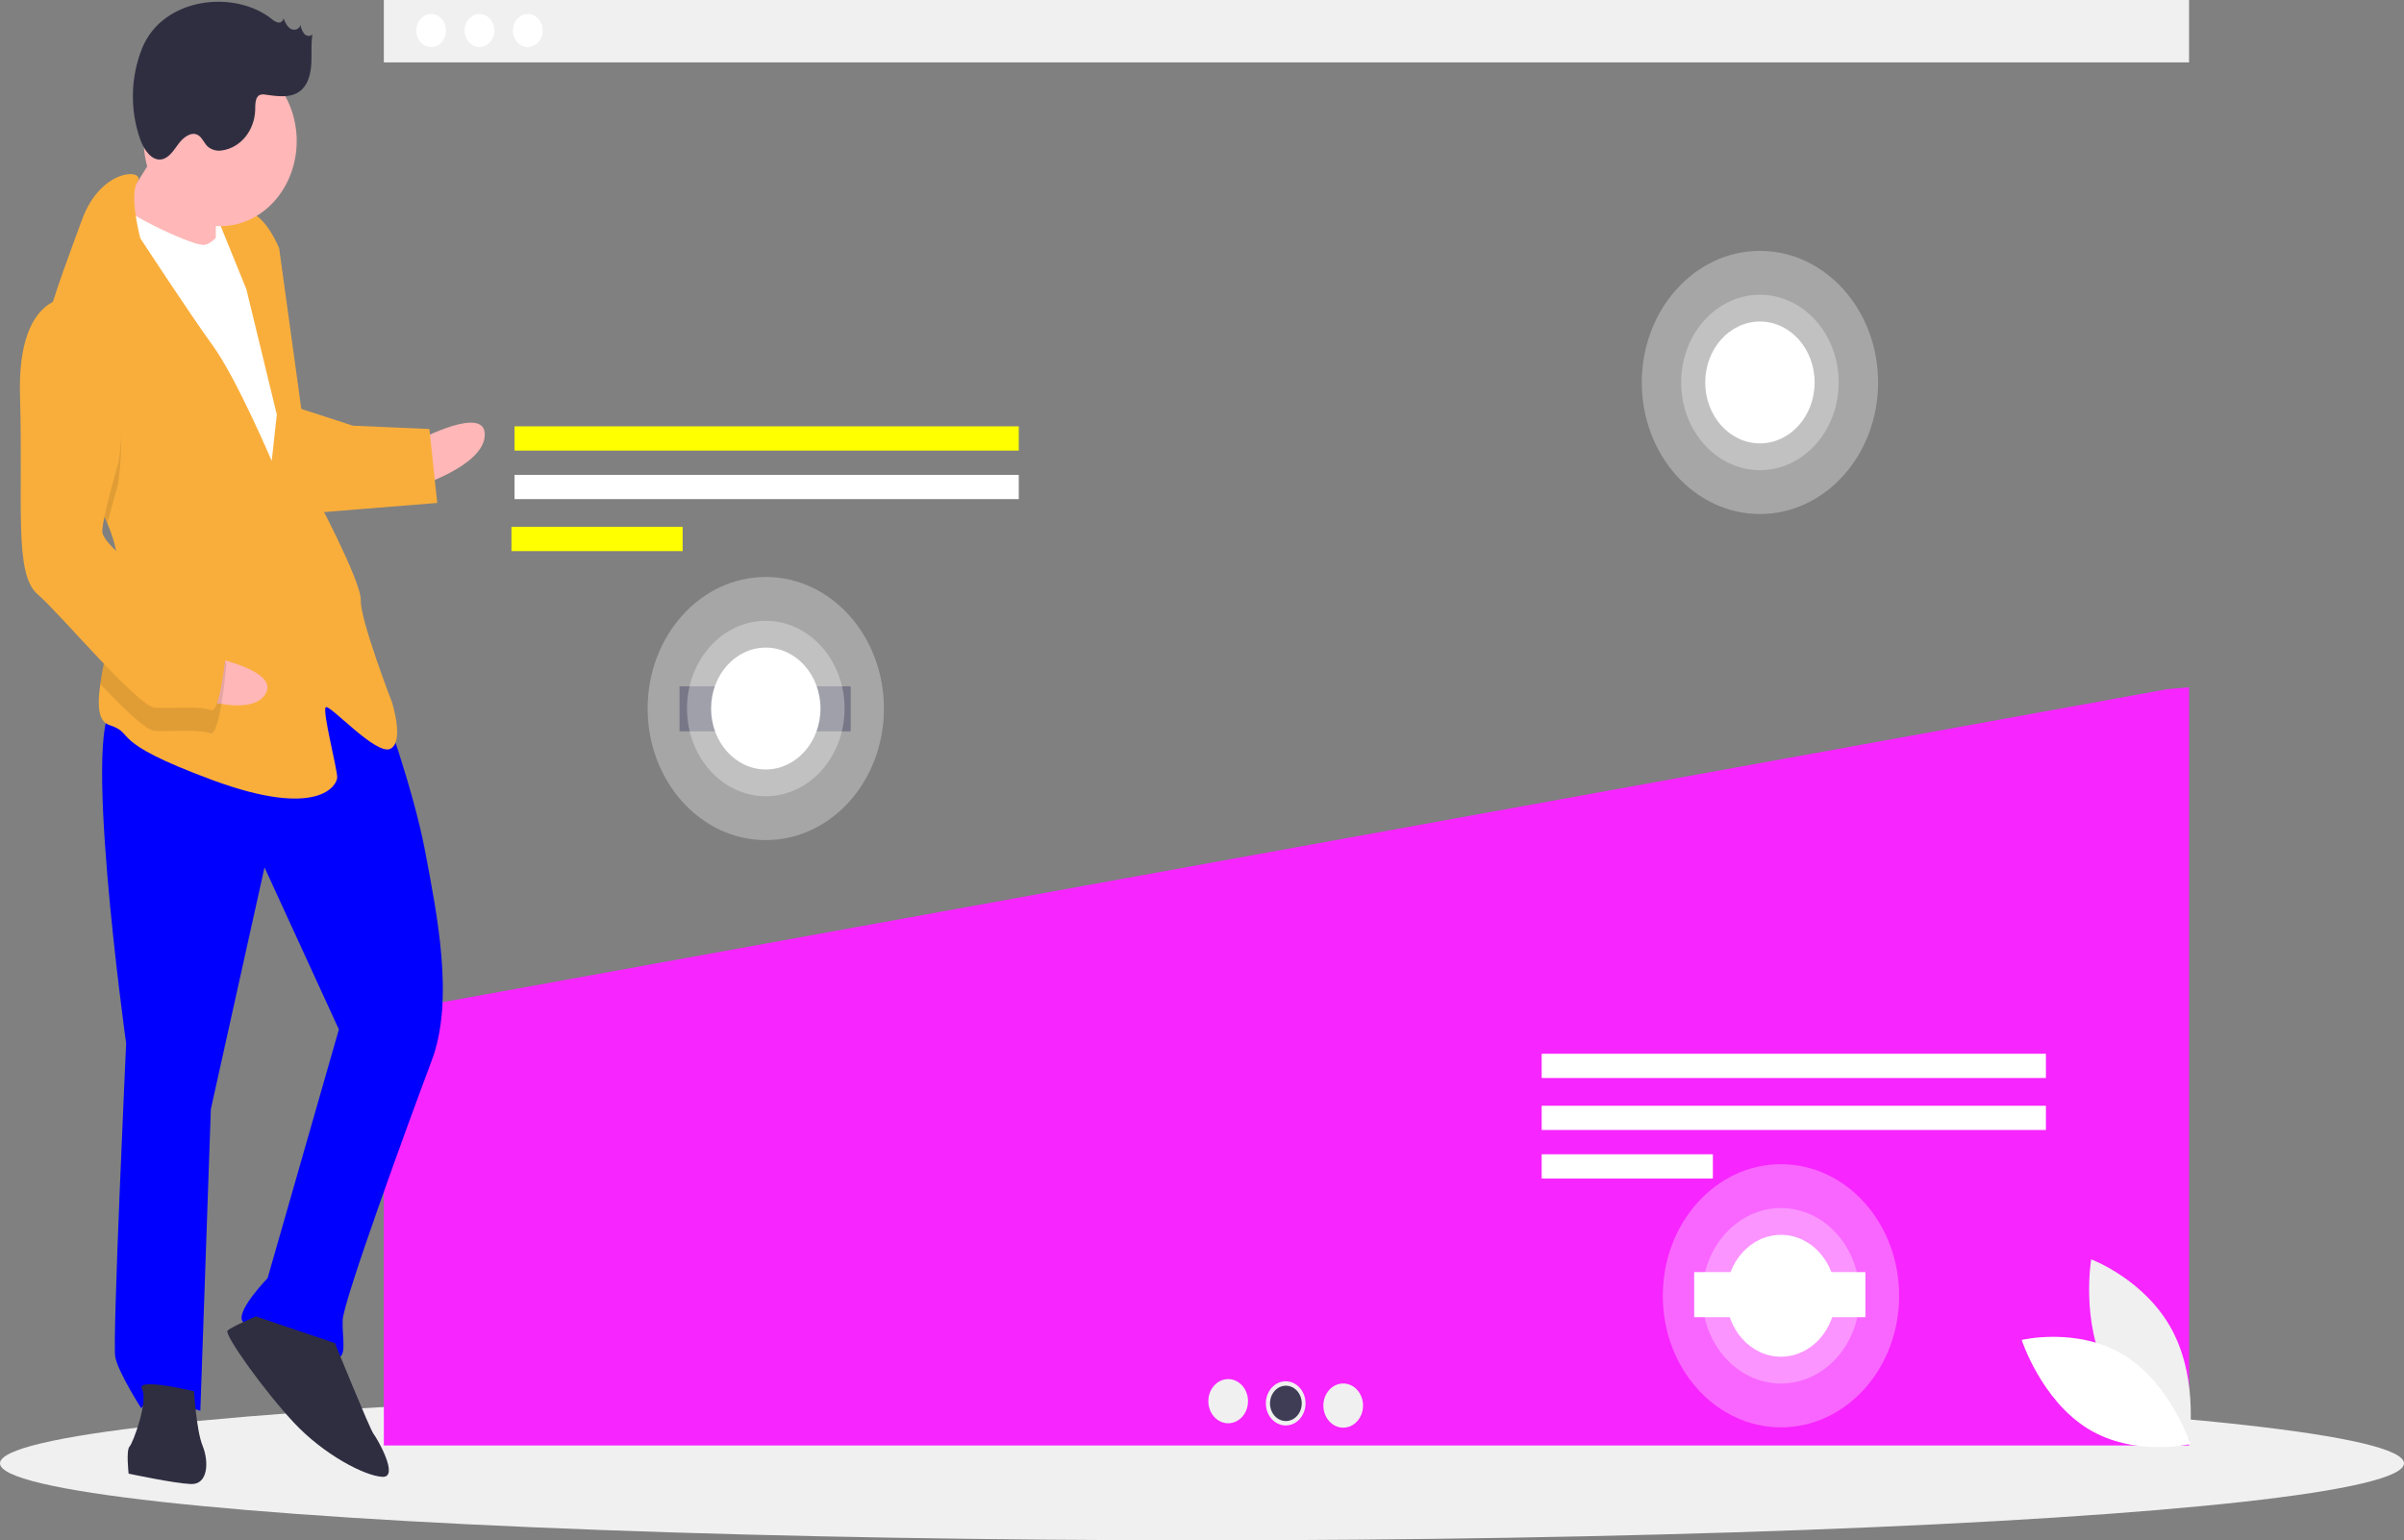 <?xml version="1.0" encoding="UTF-8"?><svg id="Layer_2" xmlns="http://www.w3.org/2000/svg" viewBox="0 0 777 498"><rect x="0" y="0" width="777" height="498" fill="#808080" stroke="none"/><defs><style>.cls-1{fill:#f9ae3b;}.cls-2{fill:blue;}.cls-3{fill:#f0f0f0;}.cls-4{fill:#f725ff;}.cls-5,.cls-6{fill:#fff;}.cls-7{fill:#ff0;}.cls-8{fill:#ffb7b7;}.cls-9{fill:#3f3d56;}.cls-10{fill:#2f2e41;}.cls-6{opacity:.3;}.cls-6,.cls-11{isolation:isolate;}.cls-11{opacity:.1;}</style></defs><g id="Layer_1-2"><g><ellipse class="cls-3" cx="388.5" cy="473.11" rx="388.5" ry="24.89"/><rect class="cls-3" x="124.06" width="583.47" height="20.17"/><ellipse class="cls-5" cx="139.35" cy="9.86" rx="4.81" ry="5.35"/><ellipse class="cls-5" cx="154.97" cy="9.86" rx="4.81" ry="5.35"/><ellipse class="cls-5" cx="170.59" cy="9.86" rx="4.81" ry="5.35"/><polygon class="cls-4" points="124.47 327.39 124.06 327.79 124.06 467.33 707.53 467.33 707.53 222.22 700.58 222.81 124.47 327.39"/><rect class="cls-7" x="166.31" y="137.84" width="162.97" height="7.84"/><rect class="cls-5" x="166.31" y="153.53" width="162.97" height="7.84"/><rect class="cls-7" x="165.31" y="170.34" width="55.33" height="7.84"/><rect class="cls-5" x="498.29" y="340.69" width="162.97" height="7.84"/><rect class="cls-5" x="498.29" y="357.5" width="162.97" height="7.84"/><rect class="cls-5" x="498.29" y="373.19" width="55.33" height="7.84"/><ellipse class="cls-3" cx="396.96" cy="453.02" rx="6.41" ry="7.14"/><ellipse class="cls-3" cx="415.55" cy="453.73" rx="6.41" ry="7.14"/><ellipse class="cls-3" cx="434.14" cy="454.44" rx="6.41" ry="7.14"/><ellipse class="cls-9" cx="415.61" cy="453.73" rx="5.13" ry="5.71"/><rect class="cls-9" x="219.63" y="221.9" width="55.33" height="14.57"/><rect class="cls-5" x="547.58" y="411.29" width="55.33" height="14.57"/><ellipse class="cls-6" cx="247.51" cy="229.08" rx="38.19" ry="42.54"/><ellipse class="cls-6" cx="247.51" cy="229.08" rx="25.46" ry="28.36"/><ellipse class="cls-5" cx="247.51" cy="229.08" rx="17.68" ry="19.7"/><ellipse class="cls-6" cx="568.83" cy="123.65" rx="38.19" ry="42.54"/><ellipse class="cls-6" cx="568.83" cy="123.65" rx="25.46" ry="28.36"/><ellipse class="cls-5" cx="568.83" cy="123.65" rx="17.68" ry="19.7"/><ellipse class="cls-6" cx="575.63" cy="418.94" rx="38.19" ry="42.54"/><ellipse class="cls-6" cx="575.63" cy="418.94" rx="25.46" ry="28.36"/><ellipse class="cls-5" cx="575.63" cy="418.94" rx="17.68" ry="19.7"/><polygon class="cls-5" points="79.31 86.65 63.59 85.97 64.37 63.46 80.09 64.14 79.31 86.65"/><path class="cls-8" d="M135.27,142.3s21.77-11.59,21.42-1.58c-.35,10.01-21.94,16.59-21.94,16.59l.52-15.01Z"/><path class="cls-2" d="M123.33,226.96s10.27,28,14.06,48.2c3.79,20.2,9.57,48.01,2.14,67.73-7.43,19.72-28.56,77.68-28.78,83.93s1.81,12.6-2.68,12.41-28.93-8.76-29.92-12.57c-.99-3.8,8.34-13.42,8.34-13.42l23.04-80.42-24.04-52.39-17.34,78.16-3.4,97.55s-16.67-5.73-19.09-.82c0,0-7.47-11.6-8.42-16.65s3.53-101.3,3.53-101.3c0,0-15.3-109.63-2.95-109.1,12.35,.53,60.72-32.45,85.5-1.32Z"/><path class="cls-10" d="M108.25,434.23s11.39,28.05,12.47,29.35,8.5,14.15,2.89,13.9-18.87-7.08-28.62-17.52c-9.76-10.44-22.62-28.53-21.45-29.74s9.16-4.61,9.16-4.61l25.56,8.62Z"/><path class="cls-10" d="M62.73,449.8s.69,12.56,2.76,17.65c2.07,5.1,1.81,12.6-3.8,12.36-5.61-.24-20.12-3.37-20.12-3.37,0,0-.86-7.55,.3-8.75s6.14-14.77,4.02-18.61c-2.11-3.85,16.84,.73,16.84,.73Z"/><path class="cls-8" d="M54.43,42.36s-11.97,20.78-16.63,25.59,8.46,15.4,8.46,15.4l23.49,3.52s-.3-23.81,.91-26.26c1.21-2.45-16.23-18.24-16.23-18.24Z"/><path class="cls-5" d="M74.84,69.55s-4.84,9.81-9.33,9.62-27.72-11.22-28.71-15.02-7.69,27.22-7.69,27.22l56.84,111.43,13.86-10.67-6.72-65.42-5.52-35.31-12.73-21.84Z"/><path class="cls-1" d="M34.71,169.27c2.27,5.28,3.68,10.79,3.49,16.43,0,.25-.02,.5-.04,.75-.54,11.58-4.37,24.96-5.74,34.7-1,6.98-.71,12.08,2.96,13.28,8.89,2.89-1.3,4.95,33.11,17.71,34.41,12.76,40.42,1.75,40.5-.76,.09-2.5-4.87-21.5-3.71-22.71,1.17-1.2,16.32,15.74,20.9,13.43s.52-15.01,.52-15.01c0,0-10.31-26.75-10.09-33,.22-6.25-15.62-35.75-15.62-35.75l-10.77-78.12s-4.14-10.2-9.71-11.69c-5.57-1.49-10.19,2.06-10.19,2.06l9.32,22.95,9.83,40.51-1.65,14.96s-11.44-26.8-18.95-37.14c-7.51-10.34-23.52-34.83-23.52-34.83,0,0-3.74-14.05-.92-18.25,2.82-4.21-11.77-4.84-17.99,12.42-3.3,9.15-8.65,22.8-12.01,35.5-2.99,11.26-4.4,21.78-1.44,27.79,4.53,9.19,15.91,21.27,21.72,34.76Z"/><path class="cls-11" d="M12.99,134.52c4.53,9.19,15.91,21.27,21.72,34.76,1.52-6.08,3.37-12.38,3.37-12.38,0,0,7.09-42.28-13.89-53.21-3.48-.37-6.95,.71-9.75,3.04-2.99,11.26-4.4,21.78-1.44,27.79Z"/><path class="cls-1" d="M96.29,131.85l17.79,5.78,24.7,1.07,2.54,23.91-40.59,3.26s-10.14-31.75-4.44-34.01Z"/><path class="cls-8" d="M67.28,212.24s23.8,4.4,18.37,12.38c-5.43,7.98-26.51-.41-26.51-.41l8.15-11.97Z"/><path class="cls-11" d="M38.16,186.46c-.54,11.58-4.37,24.96-5.74,34.7,7.58,7.99,14.79,15.04,17.51,15.16,5.61,.24,14.64-.62,17.96,.78,3.32,1.4,5.27-22.32,5.27-22.32,0,0-1.98-7.6-10.83-11.74-5.97-2.8-17.43-10.4-24.17-16.58Z"/><path class="cls-1" d="M24.44,96.18s-19-3.33-17.97,31.79-2,57.53,5.64,64.12c7.64,6.59,32.46,36.47,38.07,36.72,5.61,.24,14.64-.62,17.96,.78,3.32,1.4,5.27-22.32,5.27-22.32,0,0-1.98-7.6-10.83-11.74-8.85-4.14-29.7-18.82-29.53-23.82s5.27-22.32,5.27-22.32c0,0,7.09-42.28-13.89-53.21Z"/><ellipse class="cls-8" cx="71.18" cy="45.59" rx="24.72" ry="27.54"/><path class="cls-10" d="M87.82,6.13c.6,.57,1.31,.97,2.08,1.16,.8,.16,1.57-.43,1.72-1.33,.57,1.31,1.2,2.7,2.36,3.37s2.94,.11,3.11-1.33c.17,1.09,.6,2.11,1.25,2.95,.72,.76,2.02,.95,2.64,.1-.51,3.08-.19,6.24-.35,9.37-.16,3.12-.91,6.44-3.03,8.49-3.09,3-7.74,2.26-11.8,1.69-.61-.14-1.25-.1-1.85,.11-1.52,.72-1.45,3.08-1.47,4.93-.26,6.68-4.8,12.17-10.76,13-1.61,.28-3.26-.17-4.58-1.24-1.15-1.09-1.74-2.87-3.07-3.68-2.15-1.33-4.76,.61-6.33,2.72-1.57,2.11-3.12,4.7-5.56,5.09-3.22,.51-5.68-3.15-6.88-6.52-3.36-9.54-3.11-20.18,.68-29.52C52.71-.86,75.69-3.45,87.82,6.13Z"/><path class="cls-3" d="M681.16,443.96c8.71,16.54,26.26,23.09,26.26,23.09,0,0,3.44-20.27-5.26-36.8-8.71-16.54-26.26-23.09-26.26-23.09,0,0-3.44,20.27,5.26,36.8Z"/><path class="cls-5" d="M686.59,438.18c15.05,9.29,21.36,28.68,21.36,28.68,0,0-18.1,4.33-33.16-4.96-15.05-9.29-21.36-28.68-21.36-28.68,0,0,18.1-4.33,33.16,4.96Z"/></g></g></svg>